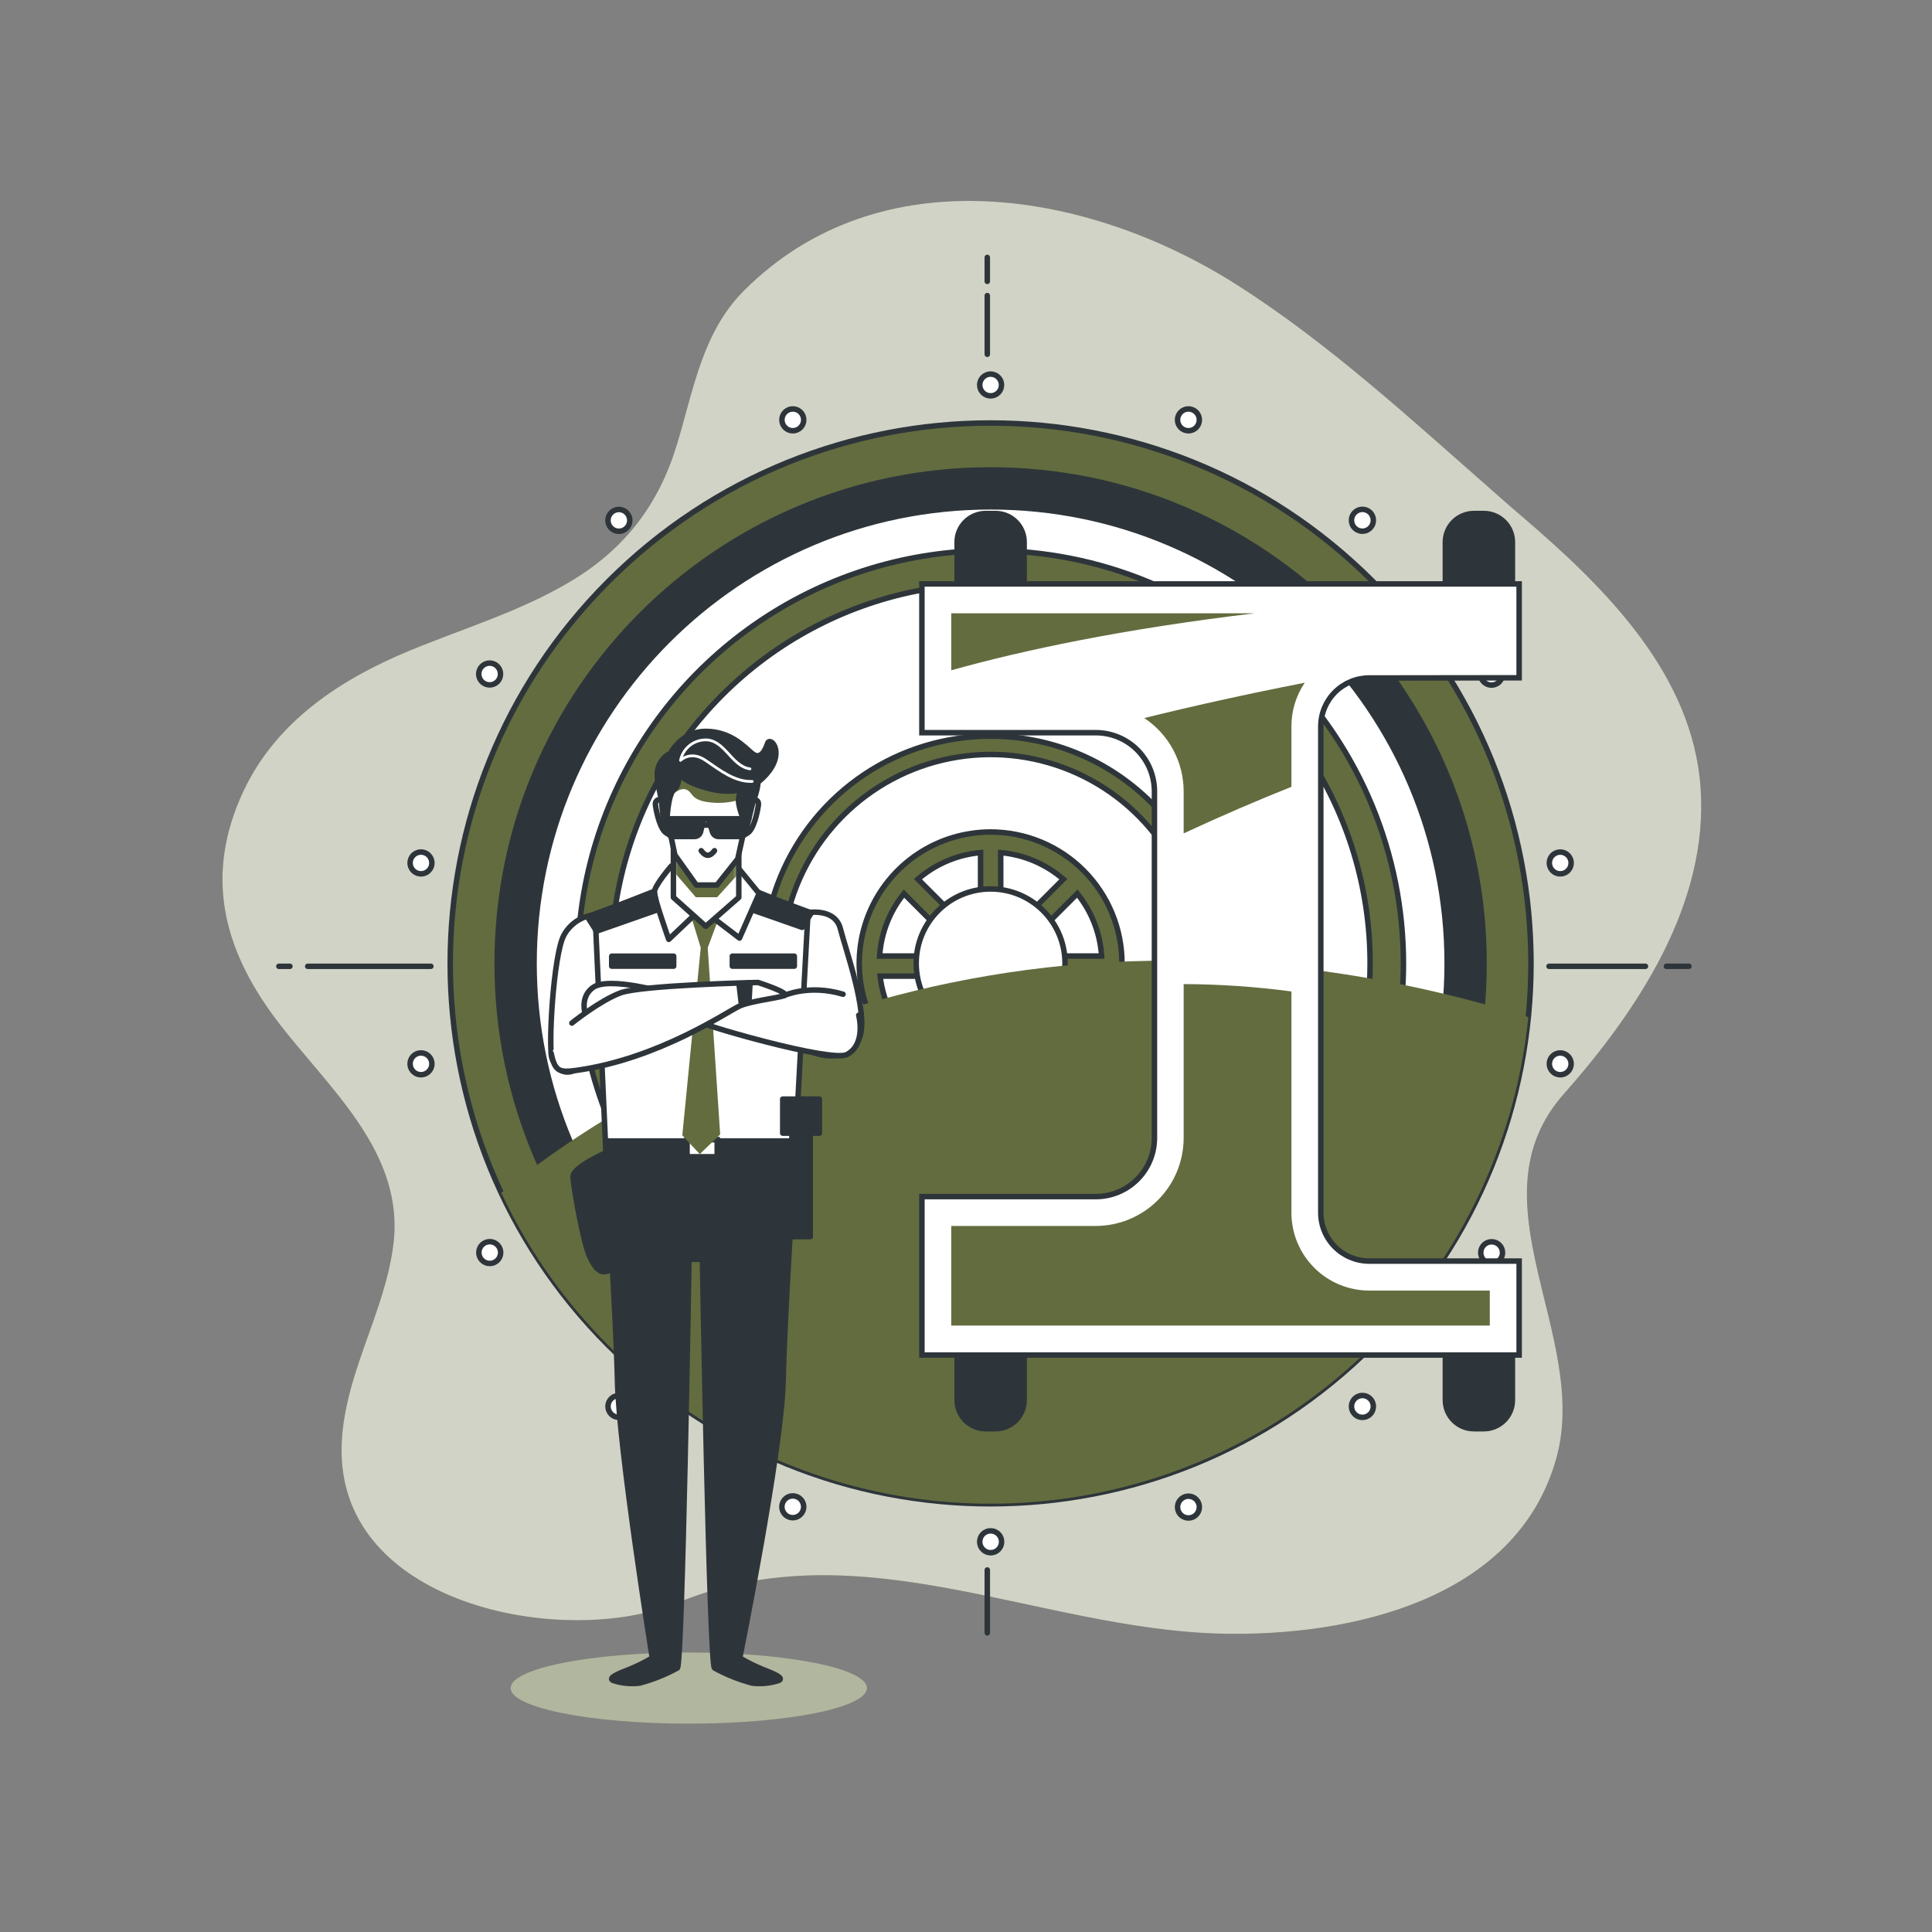 <svg width="352" height="352" viewBox="0 0 352 352" fill="none" xmlns="http://www.w3.org/2000/svg">
<rect x="0" y="0" width="352" height="352" fill="#808080" stroke="none"/>
<path d="M272.251 89.697C257.157 76.461 241.979 62.424 225.153 51.765C198.106 34.63 160.181 28.223 135.485 53.011C127.882 60.65 126.333 71.189 123.306 81.066C119.997 91.963 113.83 100.017 103.974 105.917C94.822 111.394 84.487 114.463 74.638 118.54C62.015 123.763 50.364 131.395 44.366 144.116C37.249 159.273 40.529 172.67 50.195 185.596C59.587 198.113 73.92 209.792 71.639 226.977C70.682 234.319 67.718 241.219 65.374 248.237C63.029 255.256 61.248 262.782 62.825 270.019C67.887 293.674 104.467 299.812 123.58 291.963C156.668 278.376 189.263 296.891 222.605 297.644C246.041 298.179 276.454 291.491 283.578 265.598C289.71 243.331 267.717 218.747 284.916 199.316C298.341 184.152 311.33 164.708 309.838 143.51C308.38 122.932 292.681 107.318 277.918 94.625C276.031 93.024 274.142 91.382 272.251 89.697Z" fill="#636C3F"/>
<path opacity="0.7" d="M272.251 89.697C257.157 76.461 241.979 62.424 225.153 51.765C198.106 34.63 160.181 28.223 135.485 53.011C127.882 60.65 126.333 71.189 123.306 81.066C119.997 91.963 113.83 100.017 103.974 105.917C94.822 111.394 84.487 114.463 74.638 118.54C62.015 123.763 50.364 131.395 44.366 144.116C37.249 159.273 40.529 172.67 50.195 185.596C59.587 198.113 73.92 209.792 71.639 226.977C70.682 234.319 67.718 241.219 65.374 248.237C63.029 255.256 61.248 262.782 62.825 270.019C67.887 293.674 104.467 299.812 123.58 291.963C156.668 278.376 189.263 296.891 222.605 297.644C246.041 298.179 276.454 291.491 283.578 265.598C289.71 243.331 267.717 218.747 284.916 199.316C298.341 184.152 311.33 164.708 309.838 143.51C308.38 122.932 292.681 107.318 277.918 94.625C276.031 93.024 274.142 91.382 272.251 89.697Z" fill="white"/>
<path d="M125.495 314.047C143.423 314.047 157.957 311.141 157.957 307.556C157.957 303.972 143.423 301.066 125.495 301.066C107.567 301.066 93.034 303.972 93.034 307.556C93.034 311.141 107.567 314.047 125.495 314.047Z" fill="#636C3F"/>
<path opacity="0.5" d="M125.495 314.047C143.423 314.047 157.957 311.141 157.957 307.556C157.957 303.972 143.423 301.066 125.495 301.066C107.567 301.066 93.034 303.972 93.034 307.556C93.034 311.141 107.567 314.047 125.495 314.047Z" fill="white"/>
<path d="M250.1 245.143C288.549 206.694 288.549 144.356 250.1 105.907C211.651 67.458 149.313 67.458 110.864 105.907C72.415 144.356 72.415 206.694 110.864 245.143C149.313 283.591 211.651 283.591 250.1 245.143Z" fill="#636C3F" stroke="#2E353A" stroke-miterlimit="10" stroke-linecap="round"/>
<path d="M180.484 265.422C230.135 265.422 270.385 225.172 270.385 175.521C270.385 125.87 230.135 85.621 180.484 85.621C130.833 85.621 90.584 125.87 90.584 175.521C90.584 225.172 130.833 265.422 180.484 265.422Z" fill="#2E353A" stroke="#2E353A" stroke-miterlimit="10" stroke-linecap="round"/>
<path d="M180.484 258.706C226.426 258.706 263.669 221.463 263.669 175.521C263.669 129.58 226.426 92.337 180.484 92.337C134.543 92.337 97.3 129.58 97.3 175.521C97.3 221.463 134.543 258.706 180.484 258.706Z" fill="white" stroke="#2E353A" stroke-miterlimit="10" stroke-linecap="round"/>
<path d="M180.484 100.313C165.608 100.313 151.066 104.724 138.696 112.99C126.327 121.255 116.686 133.002 110.994 146.746C105.301 160.49 103.812 175.614 106.715 190.205C109.618 204.795 116.782 218.197 127.302 228.716C137.821 239.235 151.224 246.398 165.815 249.299C180.406 252.201 195.529 250.71 209.273 245.016C223.017 239.322 234.763 229.681 243.027 217.311C251.291 204.941 255.701 190.398 255.7 175.521C255.7 165.644 253.754 155.864 249.974 146.739C246.194 137.614 240.654 129.322 233.669 122.338C226.685 115.355 218.393 109.815 209.268 106.036C200.142 102.257 190.362 100.312 180.484 100.313ZM180.484 244.633C166.81 244.633 153.442 240.578 142.072 232.981C130.702 225.384 121.841 214.585 116.608 201.952C111.375 189.318 110.005 175.416 112.673 162.005C115.341 148.593 121.926 136.273 131.595 126.604C141.265 116.934 153.584 110.35 166.996 107.682C180.408 105.014 194.309 106.383 206.943 111.616C219.577 116.849 230.375 125.711 237.972 137.081C245.569 148.451 249.624 161.819 249.624 175.493C249.628 184.575 247.842 193.569 244.369 201.96C240.896 210.352 235.804 217.977 229.384 224.401C222.963 230.824 215.34 235.919 206.95 239.395C198.559 242.872 189.566 244.661 180.484 244.661V244.633Z" fill="#636C3F" stroke="#2E353A" stroke-miterlimit="10" stroke-linecap="round"/>
<path d="M180.484 134.119C172.294 134.119 164.288 136.548 157.478 141.098C150.668 145.649 145.36 152.116 142.226 159.683C139.092 167.25 138.273 175.577 139.871 183.609C141.47 191.642 145.414 199.021 151.206 204.812C156.998 210.603 164.377 214.546 172.41 216.143C180.443 217.74 188.769 216.919 196.336 213.783C203.902 210.648 210.369 205.34 214.918 198.529C219.467 191.718 221.895 183.712 221.894 175.521C221.894 170.084 220.822 164.699 218.741 159.676C216.66 154.652 213.61 150.088 209.765 146.243C205.919 142.398 201.354 139.349 196.33 137.269C191.306 135.188 185.922 134.118 180.484 134.119ZM180.484 213.58C172.957 213.58 165.599 211.347 159.34 207.166C153.082 202.984 148.204 197.04 145.323 190.086C142.442 183.131 141.689 175.479 143.157 168.096C144.626 160.714 148.25 153.933 153.573 148.61C158.896 143.287 165.677 139.663 173.059 138.194C180.442 136.726 188.094 137.479 195.049 140.36C202.003 143.241 207.947 148.119 212.129 154.377C216.31 160.636 218.542 167.994 218.542 175.521C218.542 185.615 214.533 195.295 207.395 202.433C200.258 209.57 190.578 213.58 180.484 213.58Z" fill="#636C3F" stroke="#2E353A" stroke-miterlimit="10" stroke-linecap="round"/>
<path d="M180.484 151.585C175.75 151.585 171.122 152.989 167.186 155.619C163.25 158.249 160.182 161.988 158.37 166.361C156.559 170.735 156.085 175.548 157.008 180.191C157.932 184.834 160.212 189.099 163.559 192.447C166.907 195.794 171.172 198.074 175.815 198.997C180.458 199.921 185.271 199.447 189.644 197.635C194.018 195.824 197.756 192.756 200.386 188.819C203.017 184.883 204.42 180.255 204.42 175.521C204.42 172.378 203.801 169.265 202.598 166.361C201.395 163.457 199.632 160.819 197.41 158.596C195.187 156.373 192.548 154.61 189.644 153.407C186.74 152.204 183.628 151.585 180.484 151.585ZM182.322 155.338C186.54 155.715 190.532 157.409 193.734 160.181L182.336 171.593L182.322 155.338ZM178.654 171.593L167.242 160.181C170.443 157.408 174.436 155.713 178.654 155.338V171.593ZM176.063 174.184H160.258C160.527 170.027 162.077 166.055 164.694 162.814L176.063 174.184ZM176.063 177.844L165.144 188.771C162.48 185.696 160.809 181.887 160.35 177.844H176.063ZM178.654 180.442V195.712C174.673 195.359 170.887 193.83 167.777 191.319L178.654 180.442ZM182.322 180.442L193.199 191.319C190.092 193.826 186.312 195.355 182.336 195.712L182.322 180.442ZM184.913 177.844H200.64C200.178 181.886 198.507 185.694 195.846 188.771L184.913 177.844ZM184.913 174.184L196.275 162.814C198.892 166.055 200.441 170.027 200.71 174.184H184.913Z" fill="#636C3F" stroke="#2E353A" stroke-miterlimit="10" stroke-linecap="round"/>
<path d="M180.484 189.08C187.973 189.08 194.043 183.01 194.043 175.521C194.043 168.033 187.973 161.962 180.484 161.962C172.996 161.962 166.925 168.033 166.925 175.521C166.925 183.01 172.996 189.08 180.484 189.08Z" fill="white" stroke="#2E353A" stroke-miterlimit="10" stroke-linecap="round"/>
<g style="mix-blend-mode:multiply">
<path d="M278.453 185.307C178.485 154.225 109.908 202.034 91.33 217.325C100.484 236.835 115.786 252.804 134.888 262.781C153.991 272.758 175.839 276.192 197.081 272.558C218.324 268.923 237.787 258.42 252.486 242.659C267.184 226.898 276.307 206.751 278.453 185.307Z" fill="#636C3F"/>
</g>
<path d="M270.343 93.562H268.548C265.671 93.562 263.338 95.894 263.338 98.771V109.12C263.338 111.997 265.671 114.33 268.548 114.33H270.343C273.22 114.33 275.553 111.997 275.553 109.12V98.771C275.553 95.894 273.22 93.562 270.343 93.562Z" fill="#2E353A" stroke="#2E353A" stroke-miterlimit="10" stroke-linecap="round"/>
<path d="M270.343 239.536H268.548C265.671 239.536 263.338 241.868 263.338 244.746V255.094C263.338 257.972 265.671 260.304 268.548 260.304H270.343C273.22 260.304 275.553 257.972 275.553 255.094V244.746C275.553 241.868 273.22 239.536 270.343 239.536Z" fill="#2E353A" stroke="#2E353A" stroke-miterlimit="10" stroke-linecap="round"/>
<path d="M181.385 93.562H179.59C176.713 93.562 174.381 95.894 174.381 98.771V109.12C174.381 111.997 176.713 114.33 179.59 114.33H181.385C184.263 114.33 186.595 111.997 186.595 109.12V98.771C186.595 95.894 184.263 93.562 181.385 93.562Z" fill="#2E353A" stroke="#2E353A" stroke-miterlimit="10" stroke-linecap="round"/>
<path d="M181.385 239.536H179.59C176.713 239.536 174.381 241.868 174.381 244.746V255.094C174.381 257.972 176.713 260.304 179.59 260.304H181.385C184.263 260.304 186.595 257.972 186.595 255.094V244.746C186.595 241.868 184.263 239.536 181.385 239.536Z" fill="#2E353A" stroke="#2E353A" stroke-miterlimit="10" stroke-linecap="round"/>
<path d="M180.484 72.125C181.581 72.125 182.47 71.236 182.47 70.139C182.47 69.043 181.581 68.154 180.484 68.154C179.388 68.154 178.499 69.043 178.499 70.139C178.499 71.236 179.388 72.125 180.484 72.125Z" fill="white" stroke="#2E353A" stroke-miterlimit="10" stroke-linecap="round"/>
<path d="M146.312 75.814C146.177 75.445 145.937 75.125 145.62 74.893C145.303 74.661 144.925 74.529 144.533 74.512C144.141 74.495 143.753 74.594 143.418 74.798C143.082 75.001 142.815 75.3 142.649 75.655C142.483 76.011 142.426 76.408 142.485 76.796C142.544 77.183 142.717 77.545 142.982 77.835C143.247 78.124 143.591 78.329 143.972 78.423C144.353 78.517 144.753 78.496 145.122 78.362C145.368 78.273 145.594 78.137 145.787 77.961C145.98 77.784 146.136 77.572 146.246 77.335C146.357 77.098 146.42 76.842 146.431 76.581C146.442 76.32 146.402 76.059 146.312 75.814Z" fill="white" stroke="#2E353A" stroke-miterlimit="10" stroke-linecap="round"/>
<path d="M114.266 93.519C114.012 93.222 113.675 93.006 113.298 92.899C112.922 92.792 112.522 92.799 112.149 92.919C111.776 93.039 111.447 93.267 111.204 93.573C110.96 93.879 110.812 94.251 110.779 94.641C110.746 95.031 110.829 95.422 111.017 95.766C111.206 96.109 111.492 96.388 111.839 96.569C112.186 96.751 112.579 96.825 112.968 96.783C113.358 96.742 113.726 96.586 114.027 96.335C114.23 96.168 114.397 95.961 114.519 95.728C114.641 95.495 114.716 95.24 114.738 94.978C114.76 94.715 114.73 94.451 114.649 94.201C114.568 93.951 114.438 93.719 114.266 93.519Z" fill="white" stroke="#2E353A" stroke-miterlimit="10" stroke-linecap="round"/>
<path d="M90.218 121.088C89.879 120.889 89.489 120.794 89.097 120.817C88.705 120.839 88.329 120.977 88.015 121.214C87.701 121.45 87.465 121.774 87.336 122.145C87.207 122.516 87.19 122.917 87.288 123.297C87.387 123.677 87.596 124.019 87.889 124.281C88.182 124.542 88.546 124.71 88.935 124.765C89.324 124.819 89.72 124.757 90.074 124.587C90.427 124.416 90.722 124.144 90.921 123.805C91.187 123.351 91.261 122.811 91.129 122.302C90.998 121.793 90.67 121.356 90.218 121.088Z" fill="white" stroke="#2E353A" stroke-miterlimit="10" stroke-linecap="round"/>
<path d="M77.046 155.267C76.659 155.199 76.261 155.248 75.902 155.406C75.543 155.565 75.239 155.826 75.028 156.157C74.817 156.488 74.71 156.874 74.718 157.267C74.727 157.659 74.852 158.04 75.077 158.362C75.302 158.683 75.617 158.931 75.983 159.073C76.349 159.215 76.749 159.246 77.132 159.161C77.515 159.076 77.865 158.88 78.136 158.597C78.408 158.313 78.589 157.956 78.658 157.569C78.703 157.312 78.698 157.049 78.641 156.794C78.585 156.539 78.479 156.298 78.329 156.084C78.18 155.87 77.989 155.688 77.769 155.548C77.549 155.408 77.303 155.312 77.046 155.267Z" fill="white" stroke="#2E353A" stroke-miterlimit="10" stroke-linecap="round"/>
<path d="M76.356 191.868C75.969 191.937 75.612 192.118 75.329 192.39C75.045 192.661 74.849 193.011 74.764 193.394C74.679 193.777 74.71 194.177 74.852 194.543C74.995 194.909 75.242 195.224 75.564 195.449C75.885 195.674 76.266 195.799 76.658 195.808C77.051 195.816 77.437 195.709 77.768 195.498C78.099 195.287 78.36 194.983 78.519 194.624C78.677 194.265 78.726 193.867 78.658 193.48C78.613 193.223 78.517 192.977 78.377 192.757C78.237 192.537 78.055 192.347 77.841 192.197C77.627 192.047 77.386 191.941 77.131 191.885C76.876 191.828 76.613 191.823 76.356 191.868Z" fill="white" stroke="#2E353A" stroke-miterlimit="10" stroke-linecap="round"/>
<path d="M88.225 226.498C87.887 226.697 87.615 226.992 87.444 227.346C87.273 227.699 87.211 228.096 87.266 228.484C87.32 228.873 87.489 229.237 87.75 229.53C88.011 229.823 88.354 230.032 88.734 230.131C89.114 230.229 89.515 230.213 89.886 230.084C90.257 229.954 90.581 229.718 90.817 229.404C91.053 229.091 91.192 228.714 91.214 228.322C91.236 227.93 91.142 227.54 90.943 227.202C90.811 226.977 90.636 226.78 90.428 226.622C90.22 226.465 89.983 226.35 89.731 226.284C89.478 226.219 89.215 226.204 88.957 226.241C88.698 226.277 88.45 226.365 88.225 226.498Z" fill="white" stroke="#2E353A" stroke-miterlimit="10" stroke-linecap="round"/>
<path d="M111.232 254.975C110.982 255.276 110.827 255.645 110.787 256.034C110.746 256.424 110.822 256.816 111.004 257.163C111.186 257.51 111.466 257.795 111.81 257.983C112.153 258.17 112.544 258.252 112.934 258.218C113.324 258.184 113.696 258.035 114.001 257.791C114.307 257.546 114.534 257.217 114.653 256.844C114.772 256.471 114.778 256.071 114.67 255.695C114.563 255.318 114.346 254.982 114.048 254.728C113.848 254.558 113.615 254.429 113.365 254.349C113.114 254.269 112.85 254.24 112.588 254.263C112.326 254.286 112.072 254.36 111.839 254.483C111.606 254.605 111.4 254.772 111.232 254.975Z" fill="white" stroke="#2E353A" stroke-miterlimit="10" stroke-linecap="round"/>
<path d="M142.574 273.856C142.441 274.225 142.42 274.625 142.514 275.006C142.607 275.387 142.812 275.732 143.102 275.996C143.391 276.261 143.753 276.434 144.141 276.493C144.529 276.553 144.925 276.496 145.281 276.33C145.636 276.164 145.935 275.896 146.138 275.561C146.342 275.225 146.441 274.837 146.425 274.445C146.408 274.053 146.275 273.675 146.043 273.358C145.811 273.042 145.491 272.801 145.123 272.666C144.877 272.576 144.616 272.534 144.355 272.545C144.094 272.556 143.837 272.619 143.6 272.729C143.363 272.84 143.15 272.997 142.974 273.19C142.798 273.383 142.662 273.61 142.574 273.856Z" fill="white" stroke="#2E353A" stroke-miterlimit="10" stroke-linecap="round"/>
<path d="M178.499 280.896C178.498 281.291 178.613 281.677 178.832 282.006C179.05 282.334 179.361 282.591 179.726 282.742C180.09 282.894 180.491 282.934 180.878 282.857C181.265 282.781 181.621 282.591 181.9 282.312C182.179 282.033 182.369 281.677 182.446 281.29C182.522 280.903 182.482 280.502 182.331 280.137C182.179 279.773 181.923 279.462 181.594 279.244C181.265 279.025 180.879 278.909 180.484 278.911C179.958 278.911 179.453 279.12 179.081 279.492C178.708 279.865 178.499 280.369 178.499 280.896Z" fill="white" stroke="#2E353A" stroke-miterlimit="10" stroke-linecap="round"/>
<path d="M214.664 275.264C214.798 275.633 215.039 275.953 215.356 276.185C215.672 276.416 216.051 276.549 216.442 276.566C216.834 276.583 217.223 276.483 217.558 276.28C217.894 276.076 218.161 275.778 218.327 275.422C218.493 275.067 218.55 274.67 218.491 274.282C218.431 273.894 218.258 273.533 217.994 273.243C217.729 272.954 217.384 272.749 217.004 272.655C216.623 272.561 216.222 272.582 215.853 272.716C215.608 272.804 215.382 272.941 215.189 273.117C214.996 273.293 214.84 273.506 214.729 273.743C214.619 273.979 214.556 274.236 214.545 274.497C214.534 274.758 214.574 275.019 214.664 275.264Z" fill="white" stroke="#2E353A" stroke-miterlimit="10" stroke-linecap="round"/>
<path d="M246.703 257.53C246.957 257.831 247.294 258.05 247.672 258.159C248.05 258.268 248.452 258.263 248.827 258.144C249.202 258.025 249.533 257.798 249.78 257.49C250.026 257.183 250.175 256.81 250.209 256.418C250.244 256.026 250.161 255.633 249.972 255.288C249.783 254.943 249.496 254.661 249.148 254.479C248.799 254.297 248.404 254.222 248.013 254.264C247.621 254.306 247.251 254.462 246.949 254.714C246.746 254.882 246.579 255.088 246.457 255.321C246.335 255.554 246.26 255.809 246.237 256.071C246.214 256.333 246.243 256.597 246.323 256.847C246.403 257.098 246.532 257.33 246.703 257.53Z" fill="white" stroke="#2E353A" stroke-miterlimit="10" stroke-linecap="round"/>
<path d="M270.758 229.94C271.097 230.14 271.487 230.234 271.879 230.212C272.271 230.189 272.647 230.051 272.961 229.815C273.274 229.578 273.511 229.254 273.64 228.883C273.769 228.513 273.786 228.112 273.687 227.732C273.589 227.352 273.38 227.009 273.087 226.748C272.794 226.487 272.43 226.318 272.041 226.264C271.652 226.209 271.256 226.271 270.902 226.442C270.548 226.613 270.253 226.885 270.054 227.223C269.789 227.677 269.715 228.218 269.846 228.727C269.978 229.236 270.306 229.672 270.758 229.94Z" fill="white" stroke="#2E353A" stroke-miterlimit="10" stroke-linecap="round"/>
<path d="M283.923 195.782C284.31 195.85 284.708 195.802 285.067 195.643C285.426 195.485 285.73 195.224 285.941 194.893C286.151 194.562 286.259 194.175 286.251 193.783C286.242 193.391 286.117 193.01 285.892 192.688C285.667 192.367 285.351 192.119 284.986 191.977C284.62 191.834 284.22 191.804 283.837 191.888C283.454 191.973 283.104 192.17 282.833 192.453C282.561 192.736 282.38 193.094 282.311 193.48C282.265 193.737 282.271 194.001 282.327 194.256C282.384 194.511 282.49 194.752 282.64 194.966C282.789 195.18 282.98 195.362 283.2 195.502C283.42 195.642 283.666 195.737 283.923 195.782Z" fill="white" stroke="#2E353A" stroke-miterlimit="10" stroke-linecap="round"/>
<path d="M284.613 159.181C285 159.113 285.357 158.931 285.64 158.66C285.924 158.388 286.12 158.039 286.205 157.655C286.29 157.272 286.259 156.873 286.117 156.507C285.974 156.141 285.727 155.826 285.405 155.6C285.084 155.375 284.703 155.251 284.31 155.242C283.918 155.233 283.532 155.341 283.201 155.552C282.87 155.762 282.608 156.066 282.45 156.426C282.292 156.785 282.243 157.183 282.311 157.569C282.356 157.826 282.451 158.072 282.592 158.292C282.732 158.513 282.914 158.703 283.128 158.853C283.342 159.003 283.583 159.109 283.838 159.165C284.093 159.221 284.356 159.227 284.613 159.181Z" fill="white" stroke="#2E353A" stroke-miterlimit="10" stroke-linecap="round"/>
<path d="M272.744 124.552C273.083 124.353 273.356 124.059 273.528 123.705C273.7 123.352 273.763 122.955 273.709 122.566C273.655 122.176 273.487 121.812 273.226 121.518C272.964 121.224 272.622 121.015 272.241 120.916C271.861 120.817 271.46 120.833 271.088 120.963C270.717 121.092 270.393 121.329 270.156 121.643C269.92 121.957 269.782 122.334 269.76 122.727C269.738 123.119 269.833 123.509 270.033 123.848C270.3 124.299 270.735 124.627 271.243 124.759C271.751 124.891 272.29 124.816 272.744 124.552Z" fill="white" stroke="#2E353A" stroke-miterlimit="10" stroke-linecap="round"/>
<path d="M249.751 96.075C250.004 95.773 250.162 95.404 250.204 95.012C250.247 94.621 250.173 94.226 249.992 93.877C249.811 93.528 249.53 93.24 249.185 93.05C248.841 92.86 248.447 92.777 248.055 92.81C247.663 92.843 247.29 92.992 246.982 93.237C246.674 93.483 246.446 93.814 246.326 94.188C246.206 94.563 246.2 94.965 246.309 95.344C246.417 95.722 246.635 96.06 246.935 96.314C247.135 96.484 247.367 96.613 247.617 96.693C247.867 96.773 248.131 96.802 248.393 96.78C248.654 96.758 248.909 96.684 249.142 96.563C249.375 96.442 249.582 96.276 249.751 96.075Z" fill="white" stroke="#2E353A" stroke-miterlimit="10" stroke-linecap="round"/>
<path d="M218.395 77.172C218.529 76.803 218.55 76.403 218.456 76.021C218.363 75.64 218.158 75.295 217.868 75.03C217.578 74.765 217.216 74.592 216.828 74.533C216.44 74.474 216.042 74.531 215.687 74.697C215.331 74.864 215.033 75.132 214.83 75.468C214.626 75.804 214.527 76.193 214.545 76.585C214.563 76.978 214.697 77.356 214.93 77.672C215.163 77.989 215.484 78.229 215.853 78.362C216.098 78.452 216.358 78.492 216.619 78.481C216.88 78.469 217.135 78.407 217.371 78.296C217.608 78.185 217.82 78.029 217.995 77.836C218.171 77.644 218.307 77.418 218.395 77.172Z" fill="white" stroke="#2E353A" stroke-miterlimit="10" stroke-linecap="round"/>
<path d="M276.778 123.489V106.388H167.967V133.492H199.647C201.051 133.492 202.44 133.769 203.737 134.306C205.033 134.843 206.212 135.63 207.204 136.623C208.196 137.615 208.983 138.793 209.521 140.09C210.058 141.386 210.334 142.776 210.334 144.179V207.335C210.332 210.168 209.205 212.885 207.201 214.887C205.198 216.89 202.48 218.015 199.647 218.015H167.967V246.879H276.778V229.764H249.462C247.122 229.763 244.879 228.832 243.224 227.176C241.57 225.521 240.641 223.276 240.641 220.936V132.352C240.641 130.012 241.57 127.767 243.224 126.112C244.879 124.457 247.122 123.526 249.462 123.524L276.778 123.489Z" fill="white" stroke="#2E353A" stroke-miterlimit="10" stroke-linecap="round"/>
<path d="M215.656 179.295V207.335C215.651 211.585 213.96 215.659 210.955 218.664C207.95 221.669 203.876 223.36 199.626 223.365H173.311V241.514H271.434V235.136H249.462C245.705 235.132 242.102 233.638 239.446 230.981C236.789 228.324 235.294 224.722 235.291 220.964V180.639C228.782 179.769 222.223 179.32 215.656 179.295Z" fill="#636C3F"/>
<path d="M173.311 122.123C186.412 118.462 204.47 114.611 228.596 111.739H173.311V122.123Z" fill="#636C3F"/>
<path d="M237.72 124.39C226.864 126.502 216.881 128.748 208.482 130.824C210.689 132.289 212.499 134.276 213.751 136.61C215.003 138.944 215.657 141.552 215.656 144.2V151.839C222.443 148.678 229.032 145.855 235.291 143.348V132.352C235.283 129.514 236.129 126.74 237.72 124.39Z" fill="#636C3F"/>
<path d="M179.879 51.265V46.901" stroke="#2E353A" stroke-miterlimit="10" stroke-linecap="round"/>
<path d="M179.879 64.55V53.856" stroke="#2E353A" stroke-miterlimit="10" stroke-linecap="round"/>
<path d="M179.879 297.496V286.042" stroke="#2E353A" stroke-miterlimit="10" stroke-linecap="round"/>
<path d="M282.227 176.056H299.791" stroke="#2E353A" stroke-miterlimit="10" stroke-linecap="round"/>
<path d="M56.066 176.056H78.503" stroke="#2E353A" stroke-miterlimit="10" stroke-linecap="round"/>
<path d="M50.808 176.056H52.814" stroke="#2E353A" stroke-miterlimit="10" stroke-linecap="round"/>
<path d="M303.614 176.056H307.711" stroke="#2E353A" stroke-miterlimit="10" stroke-linecap="round"/>
<path d="M138.899 304.128C137.478 303.542 136.101 302.853 134.781 302.065C134.781 302.065 142.398 264.204 142.68 251.772C142.961 239.339 144.658 213.608 144.658 213.608H110.528C110.528 213.608 112.225 239.332 112.506 251.772C112.788 264.211 118.842 302.065 118.842 302.065C117.519 302.852 116.14 303.541 114.717 304.128C112.886 304.832 110.598 305.726 111.739 306.184C113.288 306.689 114.93 306.848 116.547 306.648C118.94 306.012 121.248 305.087 123.418 303.896C124.334 303.192 125.53 229.441 125.53 229.441H127.973C127.973 229.441 129.254 303.213 130.17 303.896C132.341 305.086 134.648 306.01 137.041 306.648C138.658 306.848 140.3 306.689 141.849 306.184C143.018 305.747 140.73 304.832 138.899 304.128Z" fill="#2E353A" stroke="#2E353A" stroke-linecap="round" stroke-linejoin="round"/>
<path d="M108.416 166.665C107.233 166.771 106.095 167.167 105.102 167.82C104.11 168.472 103.294 169.359 102.728 170.403C100.82 173.987 99.862 190.932 100.581 192.847C101.299 194.762 102.967 196.662 106.304 194.036C109.641 191.411 109.887 188.785 109.887 188.785L108.416 166.665Z" fill="white" stroke="#2E353A" stroke-linecap="round" stroke-linejoin="round"/>
<path d="M147.214 166.271C147.214 166.271 152.142 165.391 153.113 169.213C154.085 173.036 158.126 184.251 156.696 188.785C155.267 193.318 149.769 193.086 145.953 190.692C142.138 188.299 147.214 166.271 147.214 166.271Z" fill="white" stroke="#2E353A" stroke-linecap="round" stroke-linejoin="round"/>
<path d="M124.714 160.188L108.43 166.665L110.556 213.629H144.658L147.214 166.271L132.831 160.406L124.714 160.188Z" fill="white" stroke="#2E353A" stroke-linecap="round" stroke-linejoin="round"/>
<path d="M122.742 174.212H111.45V176.028H122.742V174.212Z" fill="#2E353A" stroke="#2E353A" stroke-linecap="round" stroke-linejoin="round"/>
<path d="M144.721 174.212H133.429V176.028H144.721V174.212Z" fill="#2E353A" stroke="#2E353A" stroke-linecap="round" stroke-linejoin="round"/>
<path d="M144.756 207.884H110.556V213.629H144.756V207.884Z" fill="#2E353A" stroke="#2E353A" stroke-linecap="round" stroke-linejoin="round"/>
<path d="M130.669 207.645H125.178V210.749H130.669V207.645Z" fill="white" stroke="#2E353A" stroke-miterlimit="10" stroke-linecap="round"/>
<path d="M131.212 166.566L128.079 165.13L125.699 166.25L127.671 172.677L124.312 206.842L127.495 210.271L131.212 206.701L128.945 172.677L131.212 166.566Z" fill="#636C3F"/>
<path d="M135.626 161.836L147.819 166.32L146.15 168.96L135.048 165.074L135.626 161.836Z" fill="#2E353A" stroke="#2E353A" stroke-linecap="round" stroke-linejoin="round"/>
<path d="M126.375 166.848L121.841 171.149C121.841 171.149 119.215 163.75 119.215 162.554C119.215 161.357 122.313 157.78 122.313 157.78L134.013 157.541L138.308 162.793L134.731 170.91L129.719 167.087L126.375 166.848Z" fill="white" stroke="#2E353A" stroke-linecap="round" stroke-linejoin="round"/>
<path d="M119.215 162.525L107.015 167.017L108.684 169.657L119.786 165.771L119.215 162.525Z" fill="#2E353A" stroke="#2E353A" stroke-linecap="round" stroke-linejoin="round"/>
<path d="M134.605 163.504L128.586 168.77L122.693 163.504V149.466H134.605V163.504Z" fill="white"/>
<mask id="mask0_126_13048" style="mask-type:alpha" maskUnits="userSpaceOnUse" x="122" y="149" width="13" height="20">
<path d="M134.605 163.504L128.586 168.77L122.693 163.504V149.466H134.605V163.504Z" fill="white"/>
</mask>
<g mask="url(#mask0_126_13048)">
<g style="mix-blend-mode:multiply">
<path d="M122.51 158.52L126.776 163.469H130.662L134.605 159.118L134.225 154.993L122.693 154.444L122.51 158.52Z" fill="#636C3F"/>
</g>
</g>
<path d="M134.605 163.504L128.586 168.77L122.693 163.504V149.466H134.605V163.504Z" stroke="#2E353A" stroke-linecap="round" stroke-linejoin="round"/>
<path d="M121.405 145.728C121.405 145.728 119.201 145.151 119.42 146.692C119.638 148.234 120.307 151.114 121.405 151.775L122.51 152.437L121.405 145.728Z" fill="white" stroke="#2E353A" stroke-linecap="round" stroke-linejoin="round"/>
<path d="M136.189 145.728C136.189 145.728 138.399 145.151 138.174 146.692C137.949 148.234 137.294 151.114 136.189 151.775L135.083 152.437L136.189 145.728Z" fill="white" stroke="#2E353A" stroke-linecap="round" stroke-linejoin="round"/>
<path d="M137.231 143.172C137.232 141.96 136.971 140.762 136.465 139.661C135.959 138.56 135.22 137.581 134.3 136.792C133.379 136.003 132.299 135.423 131.133 135.092C129.967 134.761 128.743 134.686 127.546 134.873C126.348 135.059 125.205 135.504 124.196 136.174C123.186 136.845 122.334 137.726 121.697 138.758C121.061 139.79 120.655 140.947 120.509 142.15C120.363 143.353 120.478 144.574 120.849 145.728L122.961 155.774L126.861 161.251H130.627L134.415 156.478L136.731 145.96C137.055 145.066 137.224 144.123 137.231 143.172Z" fill="white" stroke="#2E353A" stroke-linecap="round" stroke-linejoin="round"/>
<path d="M122.496 144.841C122.496 144.841 123.841 143.384 125.059 143.869C126.277 144.355 125.798 145.819 129.325 146.186C131.311 146.428 133.325 146.216 135.217 145.566L135.407 142.511L122.496 140.701V144.841Z" fill="#636C3F"/>
<path d="M135.422 142.511C134.952 143.562 134.655 144.681 134.542 145.827C134.542 147.15 135.647 149.797 135.647 149.797C135.647 149.797 138.294 144.278 138.076 142.292C137.857 140.307 135.203 141.849 135.422 142.511Z" fill="#2E353A" stroke="#2E353A" stroke-linecap="round" stroke-linejoin="round"/>
<path d="M121.51 149.361C121.51 149.361 121.51 149.016 121.567 148.502C121.693 147.094 122.024 144.327 122.834 143.834C123.939 143.172 123.827 139.695 123.827 139.695C123.827 139.695 122.285 141.434 127.586 143.215C132.887 144.996 137.189 144.292 140.061 140.54C142.933 136.787 140.279 134.133 139.843 135.457C139.406 136.78 138.512 138.554 136.97 137.224C135.429 135.893 132.993 133.253 128.579 133.253C124.165 133.253 122.172 137.224 122.172 137.224C121.464 137.571 120.864 138.104 120.436 138.766C120.008 139.429 119.769 140.195 119.743 140.983C119.743 143.616 121.51 149.361 121.51 149.361Z" fill="#2E353A" stroke="#2E353A" stroke-linecap="round" stroke-linejoin="round"/>
<path d="M137.048 142.37C133.922 142.497 131.261 140.392 128.543 138.533C125.826 136.675 123.989 138.533 123.989 138.533C124.199 137.523 124.737 136.611 125.518 135.938C126.3 135.265 127.281 134.868 128.311 134.809C132 134.57 133.239 139.638 136.639 140.082" stroke="white" stroke-width="0.5" stroke-linecap="round" stroke-linejoin="round"/>
<path d="M128.234 149.178H120.849L121.63 151.613C121.704 151.844 121.85 152.046 122.046 152.189C122.242 152.332 122.479 152.409 122.721 152.409H126.537C126.791 152.409 127.038 152.323 127.239 152.166C127.439 152.009 127.581 151.79 127.642 151.543L128.234 149.178Z" fill="#2E353A" stroke="#2E353A" stroke-linecap="round" stroke-linejoin="round"/>
<path d="M136.435 149.178H129.043L129.825 151.613C129.899 151.844 130.045 152.046 130.241 152.189C130.437 152.332 130.673 152.409 130.916 152.409H134.732C134.987 152.409 135.235 152.324 135.436 152.167C135.638 152.01 135.781 151.791 135.844 151.543L136.435 149.178Z" fill="#2E353A" stroke="#2E353A" stroke-linecap="round" stroke-linejoin="round"/>
<path d="M120.849 149.178L120.476 145.566" stroke="#2E353A" stroke-linecap="round" stroke-linejoin="round"/>
<path d="M136.435 149.178L137.273 145.749" stroke="#2E353A" stroke-linecap="round" stroke-linejoin="round"/>
<path d="M128.234 149.178H129.043" stroke="#2E353A" stroke-linecap="round" stroke-linejoin="round"/>
<path d="M128.03 150.325H129.339" stroke="#2E353A" stroke-linecap="round" stroke-linejoin="round"/>
<path d="M130.177 154.993C130.177 154.993 129.62 155.83 128.966 155.83C128.311 155.83 127.755 154.993 127.755 154.993" stroke="#2E353A" stroke-linecap="round" stroke-linejoin="round"/>
<path d="M110.38 210.031C110.38 210.031 104.41 212.657 104.41 214.333C104.41 216.008 106.318 226.744 107.515 229.117C108.712 231.489 109.662 232.461 111.809 231.025C113.957 229.588 110.38 210.031 110.38 210.031Z" fill="#2E353A" stroke="#2E353A" stroke-linecap="round" stroke-linejoin="round"/>
<path d="M147.622 204.54H144.278V225.308H147.622V204.54Z" fill="#2E353A" stroke="#2E353A" stroke-linecap="round" stroke-linejoin="round"/>
<path d="M149.29 200.246H142.609V206.455H149.29V200.246Z" fill="#2E353A" stroke="#2E353A" stroke-linecap="round" stroke-linejoin="round"/>
<path d="M156.457 184.969C156.457 184.969 157.865 190.221 154.303 192.129C152.958 192.833 146.664 191.65 139.265 189.742C131.866 187.834 127.804 186.398 127.804 186.398L107.036 185.919C107.036 185.919 105.128 182.104 107.994 179.949C110.859 177.795 121.37 180.907 121.37 180.907L142.856 181.386C142.856 181.386 147.389 179.274 153.599 181.146" fill="white"/>
<path d="M156.457 184.969C156.457 184.969 157.865 190.221 154.303 192.129C152.958 192.833 146.664 191.65 139.265 189.742C131.866 187.834 127.804 186.398 127.804 186.398L107.036 185.919C107.036 185.919 105.128 182.104 107.994 179.949C110.859 177.795 121.37 180.907 121.37 180.907L142.856 181.386C142.856 181.386 147.389 179.274 153.599 181.146" stroke="#2E353A" stroke-linecap="round" stroke-linejoin="round"/>
<path d="M104.192 186.398C104.192 186.398 109.205 182.343 113.027 180.907C116.85 179.471 138.097 178.999 138.097 178.999C138.097 178.999 144.06 180.907 142.87 181.386C141.68 181.864 136.9 182.343 134.753 183.293C132.606 184.244 120.187 192.847 105.185 194.994C101.89 195.466 101.123 195.233 100.412 191.889" fill="white"/>
<path d="M104.192 186.398C104.192 186.398 109.205 182.343 113.027 180.907C116.85 179.471 138.097 178.999 138.097 178.999C138.097 178.999 144.06 180.907 142.87 181.386C141.68 181.864 136.9 182.343 134.753 183.293C132.606 184.244 120.187 192.847 105.185 194.994C101.89 195.466 101.123 195.233 100.412 191.889" stroke="#2E353A" stroke-linecap="round" stroke-linejoin="round"/>
<path d="M134.64 179.252L135.041 182.681H136.456L136.654 179.055L134.64 179.252Z" fill="#2E353A" stroke="#2E353A" stroke-linecap="round" stroke-linejoin="round"/>
</svg>
